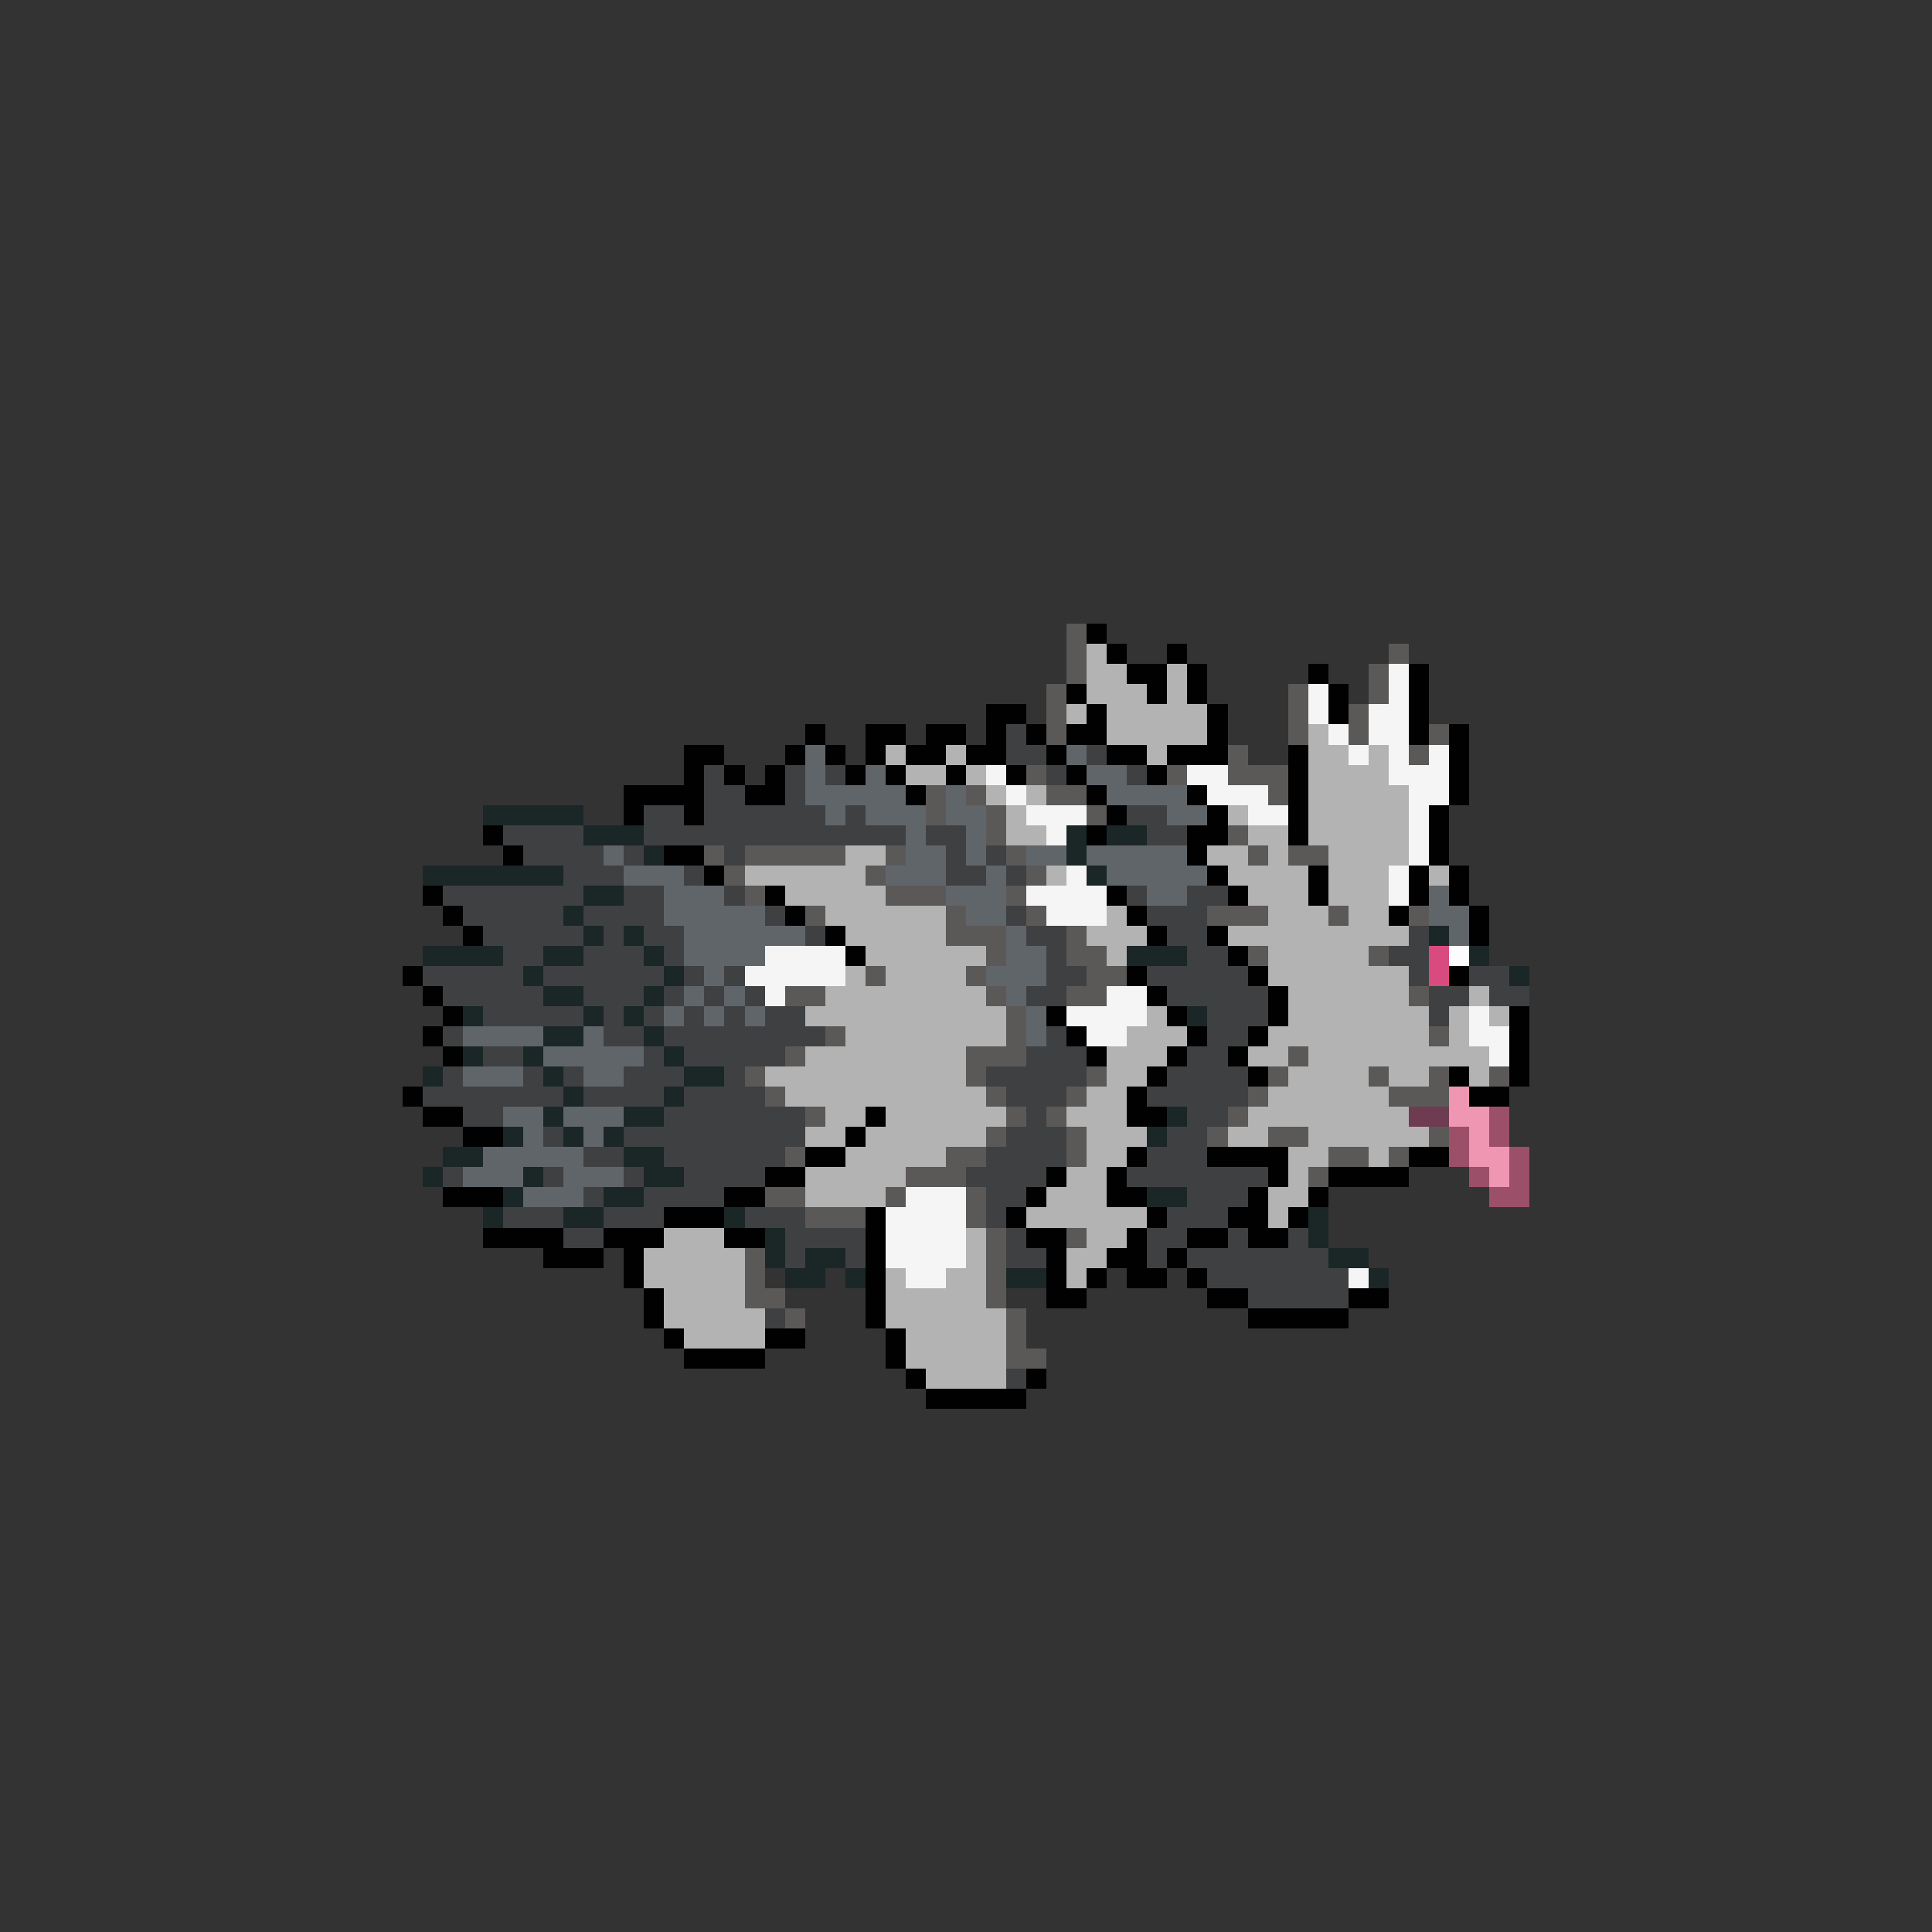 <svg xmlns="http://www.w3.org/2000/svg" viewBox="0 -0.5 96 96" shape-rendering="crispEdges">
<rect x="0" y="-0.5" width="96" height="96" fill="#333333" stroke="none"/>
<path stroke="#5b5958" d="M53 31h1M53 32h1M69 32h1M53 33h1M68 33h1M52 34h1M64 34h1M68 34h1M52 35h1M64 35h1M67 35h1M52 36h1M64 36h1M67 36h1M71 36h1M61 37h1M70 37h1M51 38h1M58 38h1M61 38h3M46 39h1M48 39h1M52 39h2M63 39h1M46 40h1M49 40h1M54 40h1M49 41h1M61 41h1M35 42h1M37 42h5M44 42h1M50 42h1M62 42h1M64 42h2M36 43h1M43 43h1M51 43h1M37 44h1M44 44h3M50 44h1M40 45h1M47 45h1M51 45h1M60 45h3M66 45h1M70 45h1M47 46h3M53 46h1M49 47h1M53 47h2M62 47h1M68 47h1M43 48h1M48 48h1M54 48h2M39 49h2M49 49h1M53 49h2M70 49h1M50 50h1M41 51h1M50 51h1M71 51h1M39 52h1M48 52h3M64 52h1M37 53h1M48 53h1M54 53h1M63 53h1M68 53h1M71 53h1M74 53h1M38 54h1M49 54h1M53 54h1M62 54h1M69 54h3M40 55h1M50 55h1M52 55h1M61 55h1M49 56h1M53 56h1M60 56h1M63 56h2M71 56h1M39 57h1M47 57h2M53 57h1M66 57h2M69 57h1M45 58h3M65 58h1M38 59h2M44 59h1M48 59h1M40 60h3M48 60h1M49 61h1M53 61h1M37 62h1M49 62h1M37 63h1M49 63h1M37 64h2M49 64h1M39 65h1M50 65h1M50 66h1M50 67h2" />
<path stroke="#010101" d="M54 31h1M55 32h1M58 32h1M56 33h2M59 33h1M65 33h1M70 33h1M53 34h1M57 34h1M59 34h1M66 34h1M70 34h1M49 35h2M54 35h1M60 35h1M66 35h1M70 35h1M40 36h1M43 36h2M46 36h2M49 36h1M51 36h1M53 36h2M60 36h1M70 36h1M72 36h1M34 37h2M39 37h1M41 37h1M43 37h1M45 37h2M48 37h2M52 37h1M55 37h2M58 37h3M64 37h1M72 37h1M34 38h1M36 38h1M38 38h1M42 38h1M44 38h1M47 38h1M50 38h1M53 38h1M57 38h1M64 38h1M72 38h1M31 39h4M37 39h2M45 39h1M54 39h1M59 39h1M64 39h1M72 39h1M31 40h1M34 40h1M55 40h1M60 40h1M64 40h1M71 40h1M24 41h1M54 41h1M59 41h2M64 41h1M71 41h1M25 42h1M33 42h2M59 42h1M71 42h1M35 43h1M60 43h1M65 43h1M70 43h1M72 43h1M21 44h1M38 44h1M55 44h1M61 44h1M65 44h1M70 44h1M72 44h1M22 45h1M39 45h1M56 45h1M69 45h1M73 45h1M23 46h1M41 46h1M57 46h1M60 46h1M73 46h1M42 47h1M61 47h1M20 48h1M56 48h1M62 48h1M72 48h1M21 49h1M57 49h1M63 49h1M22 50h1M52 50h1M58 50h1M63 50h1M75 50h1M21 51h1M53 51h1M59 51h1M62 51h1M75 51h1M22 52h1M54 52h1M58 52h1M61 52h1M75 52h1M57 53h1M62 53h1M72 53h1M75 53h1M20 54h1M56 54h1M73 54h2M21 55h2M43 55h1M56 55h2M23 56h2M42 56h1M40 57h2M56 57h1M60 57h4M70 57h2M38 58h2M52 58h1M55 58h1M63 58h1M66 58h4M22 59h3M36 59h2M51 59h1M55 59h2M62 59h1M65 59h1M33 60h3M43 60h1M50 60h1M57 60h1M61 60h2M64 60h1M24 61h4M30 61h3M36 61h2M43 61h1M51 61h2M56 61h1M59 61h2M62 61h2M27 62h3M31 62h1M43 62h1M52 62h1M55 62h2M58 62h1M31 63h1M43 63h1M52 63h1M54 63h1M56 63h2M59 63h1M32 64h1M43 64h1M52 64h2M60 64h2M67 64h2M32 65h1M43 65h1M62 65h5M33 66h1M38 66h2M44 66h1M34 67h4M44 67h1M45 68h1M51 68h1M46 69h5" />
<path stroke="#b2b3b2" d="M54 32h1M54 33h2M58 33h1M54 34h3M58 34h1M53 35h1M55 35h5M55 36h5M65 36h1M44 37h1M47 37h1M57 37h1M65 37h2M68 37h1M45 38h2M48 38h1M65 38h4M49 39h1M51 39h1M65 39h5M50 40h1M61 40h1M65 40h5M50 41h2M62 41h2M65 41h5M42 42h2M60 42h2M63 42h1M66 42h4M37 43h6M52 43h1M61 43h4M66 43h3M71 43h1M39 44h5M62 44h3M66 44h3M41 45h6M55 45h1M63 45h3M67 45h2M42 46h5M54 46h3M61 46h9M43 47h6M55 47h1M63 47h5M42 48h1M44 48h4M63 48h7M41 49h8M64 49h6M73 49h1M40 50h10M57 50h1M64 50h7M72 50h1M74 50h1M42 51h8M56 51h3M63 51h8M72 51h1M40 52h8M55 52h3M62 52h2M65 52h9M38 53h10M55 53h2M64 53h4M69 53h2M73 53h1M39 54h10M54 54h2M63 54h6M41 55h2M44 55h6M53 55h3M62 55h8M40 56h2M43 56h6M54 56h3M61 56h2M65 56h6M42 57h5M54 57h2M64 57h2M68 57h1M40 58h5M53 58h2M64 58h1M40 59h4M52 59h3M63 59h2M51 60h6M63 60h1M33 61h3M48 61h1M54 61h2M32 62h5M48 62h1M53 62h2M32 63h5M44 63h1M47 63h2M53 63h1M33 64h4M44 64h5M33 65h5M44 65h6M34 66h4M45 66h5M45 67h5M46 68h4" />
<path stroke="#f5f5f6" d="M69 33h1M65 34h1M69 34h1M65 35h1M68 35h2M66 36h1M68 36h2M67 37h1M69 37h1M71 37h1M49 38h1M59 38h2M69 38h3M50 39h1M60 39h3M70 39h2M51 40h3M62 40h2M70 40h1M52 41h1M70 41h1M70 42h1M53 43h1M69 43h1M51 44h4M69 44h1M52 45h3M38 47h4M37 48h5M38 49h1M55 49h2M53 50h4M73 50h1M54 51h2M73 51h2M74 52h1M45 59h3M44 60h4M44 61h4M44 62h4M45 63h2M67 63h1" />
<path stroke="#3e4042" d="M50 36h1M50 37h2M54 37h1M35 38h1M39 38h1M41 38h1M52 38h1M56 38h1M35 39h2M39 39h1M32 40h2M35 40h6M42 40h1M56 40h2M25 41h4M32 41h13M46 41h2M57 41h2M26 42h4M31 42h1M36 42h1M47 42h1M49 42h1M28 43h3M34 43h1M47 43h2M50 43h1M22 44h7M31 44h2M36 44h1M56 44h1M59 44h2M23 45h5M29 45h4M38 45h1M50 45h1M57 45h3M24 46h5M30 46h1M32 46h2M40 46h1M51 46h2M58 46h2M70 46h1M25 47h2M29 47h3M33 47h1M52 47h1M59 47h2M69 47h2M21 48h5M27 48h6M34 48h1M36 48h1M52 48h2M57 48h5M70 48h1M73 48h2M22 49h5M29 49h3M33 49h1M35 49h1M37 49h1M51 49h2M58 49h5M71 49h2M74 49h2M24 50h5M30 50h1M32 50h1M34 50h1M36 50h1M38 50h2M60 50h3M71 50h1M22 51h1M30 51h2M33 51h8M52 51h1M60 51h2M24 52h2M32 52h1M34 52h5M51 52h3M59 52h2M22 53h1M26 53h1M28 53h1M31 53h3M36 53h1M49 53h5M58 53h4M21 54h7M29 54h4M34 54h4M50 54h3M57 54h5M23 55h2M33 55h7M51 55h1M59 55h2M27 56h1M31 56h9M50 56h3M58 56h2M29 57h2M33 57h6M49 57h4M57 57h3M22 58h1M27 58h1M31 58h1M34 58h4M48 58h4M56 58h7M29 59h1M32 59h4M49 59h2M59 59h3M25 60h3M30 60h3M37 60h3M49 60h1M58 60h3M28 61h2M39 61h4M50 61h1M57 61h2M61 61h1M64 61h1M39 62h1M42 62h1M50 62h2M57 62h1M59 62h7M60 63h7M62 64h5M38 65h1M50 68h1" />
<path stroke="#60656a" d="M40 37h1M53 37h1M40 38h1M43 38h1M54 38h2M40 39h5M47 39h1M55 39h4M41 40h1M43 40h3M47 40h2M58 40h2M45 41h1M48 41h1M30 42h1M45 42h2M48 42h1M51 42h2M54 42h5M31 43h3M44 43h3M49 43h1M55 43h5M33 44h3M47 44h3M57 44h2M71 44h1M33 45h5M48 45h2M71 45h2M34 46h6M50 46h1M72 46h1M34 47h4M50 47h2M35 48h1M49 48h3M34 49h1M36 49h1M50 49h1M33 50h1M35 50h1M37 50h1M51 50h1M23 51h4M29 51h1M51 51h1M27 52h5M23 53h3M29 53h2M25 55h2M28 55h3M26 56h1M29 56h1M24 57h5M23 58h3M28 58h3M26 59h3" />
<path stroke="#1b2627" d="M24 40h5M29 41h3M53 41h1M55 41h2M32 42h1M53 42h1M21 43h7M54 43h1M29 44h2M28 45h1M29 46h1M31 46h1M71 46h1M21 47h4M27 47h2M32 47h1M56 47h3M73 47h1M26 48h1M33 48h1M75 48h1M27 49h2M32 49h1M23 50h1M29 50h1M31 50h1M59 50h1M27 51h2M32 51h1M23 52h1M26 52h1M33 52h1M21 53h1M27 53h1M34 53h2M28 54h1M33 54h1M27 55h1M31 55h2M58 55h1M25 56h1M28 56h1M30 56h1M57 56h1M22 57h2M31 57h2M21 58h1M26 58h1M32 58h2M25 59h1M30 59h2M57 59h2M24 60h1M28 60h2M36 60h1M65 60h1M38 61h1M65 61h1M38 62h1M40 62h2M66 62h2M39 63h2M42 63h1M50 63h2M68 63h1" />
<path stroke="#d94a7f" d="M71 47h1M71 48h1" />
<path stroke="#fcfcfc" d="M72 47h1" />
<path stroke="#ee96b2" d="M72 54h1M72 55h2M73 56h1M73 57h2M74 58h1" />
<path stroke="#6e3b51" d="M70 55h2" />
<path stroke="#9b4f69" d="M74 55h1M72 56h1M74 56h1M72 57h1M75 57h1M73 58h1M75 58h1M74 59h2" />
</svg>